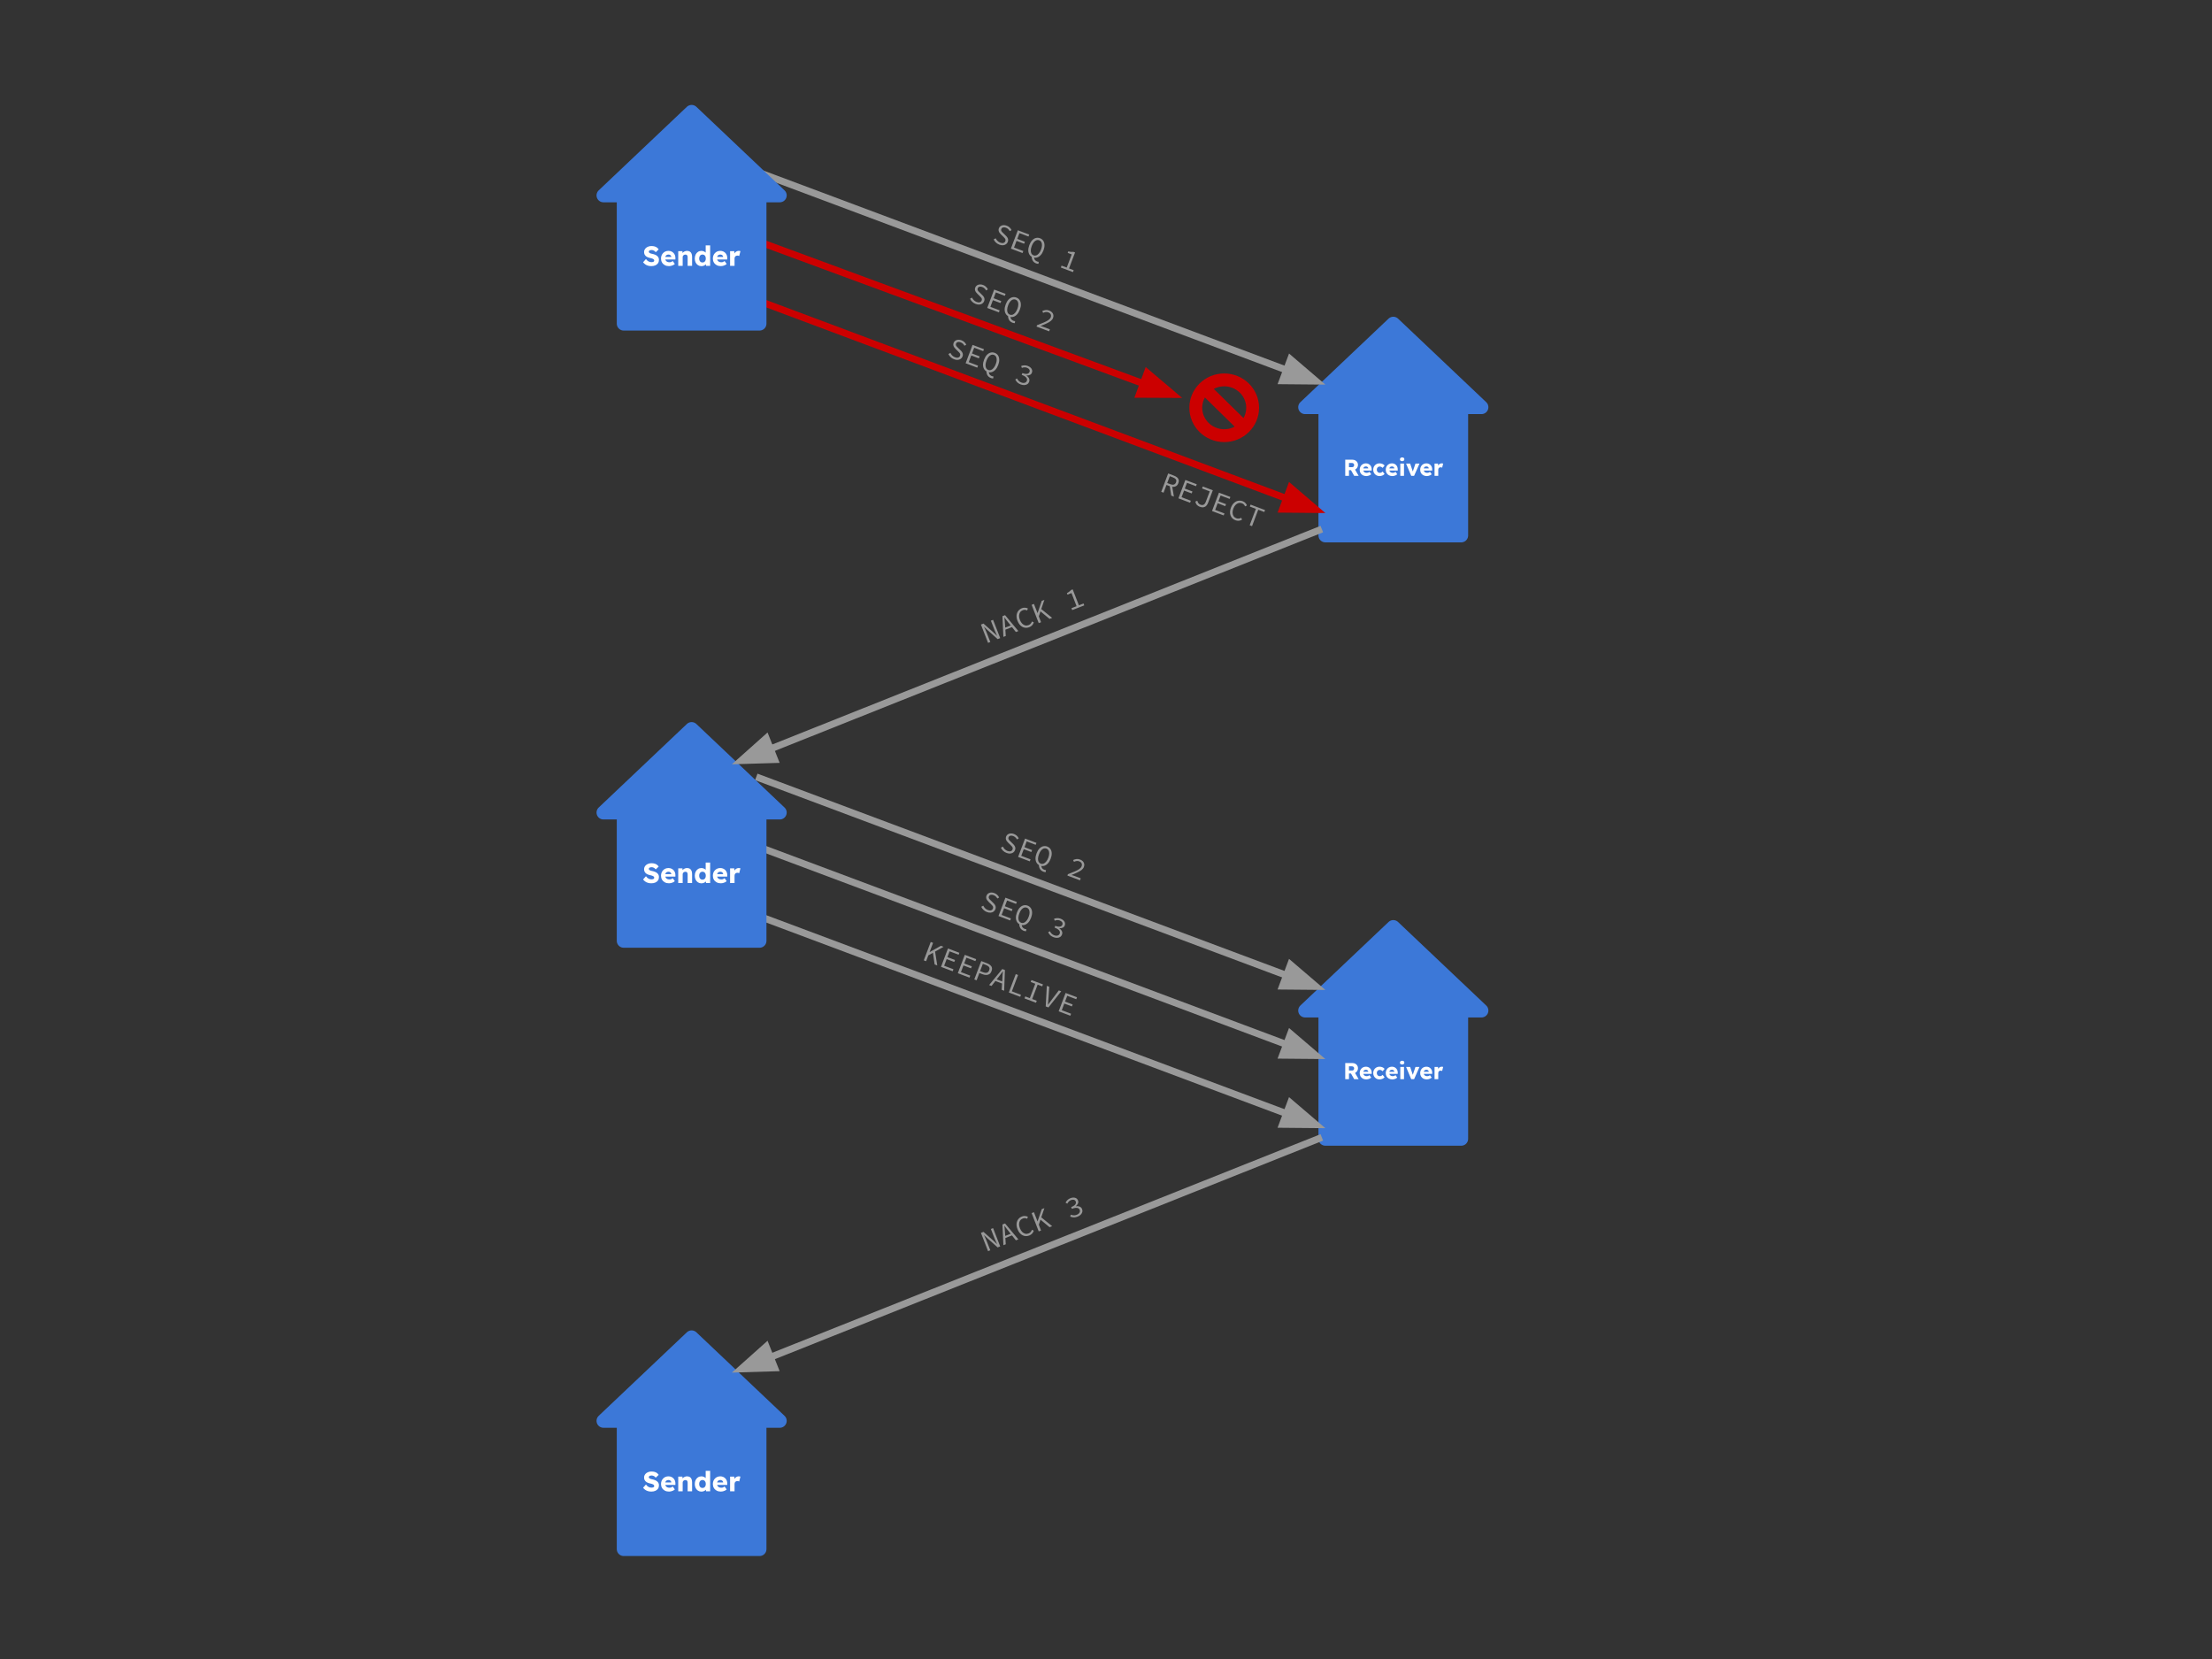 <svg version="1.1" viewBox="0.0 0.0 1280.0 960.0" fill="none" stroke="none" stroke-linecap="square" stroke-miterlimit="10" xmlns:xlink="http://www.w3.org/1999/xlink" xmlns="http://www.w3.org/2000/svg"><rect x="0.0" y="0.0" width="1280.0" height="960.0" fill="#333333" stroke="none"/><clipPath id="p.0"><path d="m0 0l1280.0 0l0 960.0l-1280.0 0l0 -960.0z" clip-rule="nonzero"/></clipPath><g clip-path="url(#p.0)"><path fill="#000000" fill-opacity="0.0" d="m0 0l1280.0 0l0 960.0l-1280.0 0z" fill-rule="evenodd"/><path fill="#3c78d8" d="m360.906 817.803l78.614 0l0 78.614l-78.614 0z" fill-rule="evenodd"/><path stroke="#3c78d8" stroke-width="8.0" stroke-linejoin="round" stroke-linecap="butt" d="m360.906 817.803l78.614 0l0 78.614l-78.614 0z" fill-rule="evenodd"/><path fill="#ffffff" d="m376.938 863.126q-1.109 0 -2.0 -0.266q-0.891 -0.266 -1.578 -0.766q-0.688 -0.5 -1.234 -1.188l1.656 -1.875q0.797 1.078 1.609 1.453q0.812 0.359 1.672 0.359q0.438 0 0.781 -0.109q0.359 -0.125 0.547 -0.328q0.188 -0.219 0.188 -0.547q0 -0.234 -0.125 -0.422q-0.109 -0.203 -0.328 -0.344q-0.203 -0.141 -0.5 -0.25q-0.281 -0.125 -0.609 -0.219q-0.312 -0.094 -0.641 -0.156q-0.938 -0.203 -1.625 -0.5q-0.688 -0.312 -1.141 -0.75q-0.453 -0.438 -0.688 -1.0q-0.219 -0.578 -0.219 -1.281q0 -0.75 0.344 -1.375q0.344 -0.641 0.922 -1.094q0.594 -0.453 1.359 -0.703q0.766 -0.25 1.609 -0.25q1.094 0 1.891 0.234q0.797 0.234 1.359 0.672q0.562 0.422 0.969 1.031l-1.688 1.609q-0.328 -0.406 -0.719 -0.672q-0.391 -0.281 -0.844 -0.422q-0.438 -0.156 -0.891 -0.156q-0.484 0 -0.828 0.125q-0.344 0.125 -0.547 0.344q-0.188 0.203 -0.188 0.516q0 0.266 0.156 0.469q0.172 0.188 0.438 0.344q0.281 0.141 0.625 0.25q0.359 0.094 0.734 0.172q0.891 0.172 1.594 0.469q0.719 0.281 1.234 0.703q0.516 0.406 0.797 0.984q0.281 0.562 0.281 1.312q0 1.172 -0.562 1.984q-0.562 0.797 -1.547 1.219q-0.984 0.422 -2.266 0.422zm10.207 0q-1.406 0 -2.453 -0.562q-1.031 -0.562 -1.609 -1.547q-0.578 -0.984 -0.578 -2.25q0 -0.984 0.312 -1.797q0.328 -0.812 0.906 -1.406q0.578 -0.609 1.359 -0.938q0.797 -0.328 1.734 -0.328q0.906 0 1.641 0.328q0.75 0.312 1.297 0.891q0.547 0.578 0.828 1.359q0.281 0.781 0.25 1.703l-0.016 0.688l-6.766 0l-0.359 -1.438l5.047 0l-0.266 0.312l0 -0.328q-0.031 -0.391 -0.25 -0.703q-0.219 -0.312 -0.578 -0.484q-0.344 -0.188 -0.797 -0.188q-0.625 0 -1.062 0.25q-0.438 0.25 -0.672 0.719q-0.219 0.469 -0.219 1.156q0 0.703 0.297 1.234q0.297 0.516 0.859 0.812q0.578 0.281 1.359 0.281q0.547 0 0.969 -0.156q0.422 -0.172 0.922 -0.547l1.203 1.688q-0.5 0.438 -1.062 0.719q-0.562 0.266 -1.141 0.391q-0.578 0.141 -1.156 0.141zm5.329 -0.156l0 -8.5l2.422 0l0.078 1.734l-0.5 0.188q0.172 -0.578 0.625 -1.047q0.453 -0.469 1.094 -0.75q0.641 -0.297 1.344 -0.297q0.969 0 1.625 0.391q0.656 0.391 0.984 1.172q0.344 0.766 0.344 1.891l0 5.219l-2.578 0l0 -5.016q0 -0.5 -0.156 -0.828q-0.141 -0.344 -0.438 -0.516q-0.281 -0.172 -0.719 -0.156q-0.344 0 -0.625 0.109q-0.281 0.109 -0.5 0.312q-0.203 0.188 -0.328 0.453q-0.109 0.25 -0.109 0.547l0 5.094l-1.266 0q-0.453 0 -0.781 0q-0.312 0 -0.516 0zm13.379 0.172q-1.109 0 -1.969 -0.562q-0.859 -0.562 -1.359 -1.562q-0.484 -1.0 -0.484 -2.281q0 -1.281 0.484 -2.281q0.5 -1.0 1.359 -1.578q0.875 -0.578 2.0 -0.578q0.562 0 1.094 0.188q0.531 0.172 0.953 0.469q0.438 0.297 0.703 0.703q0.281 0.391 0.328 0.797l-0.609 0.141l0 -5.469l2.578 0l0 11.844l-2.375 0l-0.156 -1.938l0.516 0.078q-0.047 0.406 -0.312 0.781q-0.266 0.359 -0.688 0.641q-0.406 0.281 -0.953 0.438q-0.531 0.172 -1.109 0.172zm0.656 -2.125q0.578 0 1.016 -0.281q0.438 -0.297 0.656 -0.797q0.234 -0.516 0.234 -1.203q0 -0.703 -0.234 -1.219q-0.219 -0.516 -0.656 -0.797q-0.438 -0.297 -1.016 -0.297q-0.594 0 -1.031 0.297q-0.422 0.281 -0.656 0.797q-0.234 0.516 -0.234 1.219q0 0.688 0.234 1.203q0.234 0.5 0.656 0.797q0.438 0.281 1.031 0.281zm10.636 2.109q-1.406 0 -2.453 -0.562q-1.031 -0.562 -1.609 -1.547q-0.578 -0.984 -0.578 -2.25q0 -0.984 0.312 -1.797q0.328 -0.812 0.906 -1.406q0.578 -0.609 1.359 -0.938q0.797 -0.328 1.734 -0.328q0.906 0 1.641 0.328q0.75 0.312 1.297 0.891q0.547 0.578 0.828 1.359q0.281 0.781 0.25 1.703l-0.016 0.688l-6.766 0l-0.359 -1.438l5.047 0l-0.266 0.312l0 -0.328q-0.031 -0.391 -0.25 -0.703q-0.219 -0.312 -0.578 -0.484q-0.344 -0.188 -0.797 -0.188q-0.625 0 -1.062 0.25q-0.438 0.25 -0.672 0.719q-0.219 0.469 -0.219 1.156q0 0.703 0.297 1.234q0.297 0.516 0.859 0.812q0.578 0.281 1.359 0.281q0.547 0 0.969 -0.156q0.422 -0.172 0.922 -0.547l1.203 1.688q-0.5 0.438 -1.062 0.719q-0.562 0.266 -1.141 0.391q-0.578 0.141 -1.156 0.141zm5.329 -0.156l0 -8.5l2.422 0l0.125 2.766l-0.484 -0.516q0.188 -0.688 0.625 -1.234q0.438 -0.547 1.031 -0.859q0.594 -0.328 1.266 -0.328q0.297 0 0.531 0.047q0.25 0.047 0.469 0.109l-0.703 2.828q-0.188 -0.109 -0.484 -0.172q-0.297 -0.078 -0.609 -0.078q-0.359 0 -0.656 0.125q-0.297 0.109 -0.516 0.344q-0.203 0.219 -0.328 0.531q-0.109 0.297 -0.109 0.688l0 4.25l-2.578 0z" fill-rule="nonzero"/><path fill="#3c78d8" d="m349.189 822.197l51.024 -48.346l51.024 48.346z" fill-rule="evenodd"/><path stroke="#3c78d8" stroke-width="8.0" stroke-linejoin="round" stroke-linecap="butt" d="m349.189 822.197l51.024 -48.346l51.024 48.346z" fill-rule="evenodd"/><path fill="#3c78d8" d="m766.942 580.37l78.614 0l0 78.614l-78.614 0z" fill-rule="evenodd"/><path stroke="#3c78d8" stroke-width="8.0" stroke-linejoin="round" stroke-linecap="butt" d="m766.942 580.37l78.614 0l0 78.614l-78.614 0z" fill-rule="evenodd"/><path fill="#ffffff" d="m778.439 624.477l0 -9.328l4.203 0q0.891 0 1.609 0.391q0.734 0.375 1.141 1.062q0.422 0.672 0.422 1.516q0 0.875 -0.422 1.578q-0.406 0.703 -1.125 1.109q-0.719 0.391 -1.625 0.391l-2.047 0l0 3.281l-2.156 0zm5.172 0l-2.375 -4.219l2.328 -0.328l2.641 4.547l-2.594 0zm-3.016 -5.016l1.844 0q0.344 0 0.594 -0.141q0.266 -0.156 0.406 -0.438q0.141 -0.281 0.141 -0.641q0 -0.359 -0.156 -0.625q-0.156 -0.281 -0.469 -0.422q-0.297 -0.156 -0.719 -0.156l-1.641 0l0 2.422zm10.074 5.156q-1.172 0 -2.047 -0.469q-0.859 -0.484 -1.344 -1.297q-0.469 -0.828 -0.469 -1.875q0 -0.812 0.266 -1.484q0.266 -0.688 0.75 -1.188q0.484 -0.5 1.141 -0.766q0.656 -0.281 1.438 -0.281q0.75 0 1.359 0.266q0.625 0.266 1.078 0.75q0.453 0.469 0.688 1.125q0.25 0.656 0.219 1.422l0 0.578l-5.641 0l-0.312 -1.203l4.219 0l-0.234 0.25l0 -0.266q-0.031 -0.328 -0.219 -0.578q-0.172 -0.266 -0.469 -0.406q-0.281 -0.156 -0.656 -0.156q-0.516 0 -0.891 0.203q-0.359 0.203 -0.547 0.609q-0.188 0.391 -0.188 0.953q0 0.594 0.25 1.031q0.25 0.422 0.719 0.672q0.469 0.234 1.125 0.234q0.453 0 0.797 -0.125q0.359 -0.141 0.781 -0.453l1.0 1.406q-0.422 0.359 -0.891 0.594q-0.469 0.219 -0.953 0.328q-0.484 0.125 -0.969 0.125zm7.545 0q-1.016 0 -1.828 -0.484q-0.812 -0.484 -1.297 -1.312q-0.469 -0.844 -0.469 -1.891q0 -1.047 0.469 -1.875q0.484 -0.844 1.297 -1.312q0.812 -0.484 1.828 -0.484q0.953 0 1.734 0.328q0.797 0.328 1.266 0.938l-1.156 1.375q-0.188 -0.203 -0.438 -0.391q-0.25 -0.188 -0.562 -0.297q-0.312 -0.109 -0.641 -0.109q-0.5 0 -0.891 0.234q-0.391 0.234 -0.609 0.656q-0.203 0.406 -0.203 0.938q0 0.516 0.219 0.922q0.219 0.406 0.609 0.656q0.391 0.234 0.875 0.234q0.344 0 0.641 -0.078q0.297 -0.094 0.531 -0.266q0.25 -0.172 0.469 -0.422l1.141 1.391q-0.453 0.578 -1.266 0.922q-0.797 0.328 -1.719 0.328zm7.529 0q-1.172 0 -2.047 -0.469q-0.859 -0.484 -1.344 -1.297q-0.469 -0.828 -0.469 -1.875q0 -0.812 0.266 -1.484q0.266 -0.688 0.75 -1.188q0.484 -0.5 1.141 -0.766q0.656 -0.281 1.438 -0.281q0.75 0 1.359 0.266q0.625 0.266 1.078 0.75q0.453 0.469 0.688 1.125q0.25 0.656 0.219 1.422l0 0.578l-5.641 0l-0.312 -1.203l4.219 0l-0.234 0.25l0 -0.266q-0.031 -0.328 -0.219 -0.578q-0.172 -0.266 -0.469 -0.406q-0.281 -0.156 -0.656 -0.156q-0.516 0 -0.891 0.203q-0.359 0.203 -0.547 0.609q-0.188 0.391 -0.188 0.953q0 0.594 0.25 1.031q0.25 0.422 0.719 0.672q0.469 0.234 1.125 0.234q0.453 0 0.797 -0.125q0.359 -0.141 0.781 -0.453l1.0 1.406q-0.422 0.359 -0.891 0.594q-0.469 0.219 -0.953 0.328q-0.484 0.125 -0.969 0.125zm4.56 -0.141l0 -7.078l2.141 0l0 7.078l-2.141 0zm1.062 -8.484q-0.594 0 -0.938 -0.281q-0.328 -0.281 -0.328 -0.812q0 -0.484 0.344 -0.781q0.344 -0.312 0.922 -0.312q0.609 0 0.938 0.281q0.344 0.281 0.344 0.812q0 0.484 -0.344 0.797q-0.344 0.297 -0.938 0.297zm5.252 8.484l-2.969 -7.078l2.359 0l1.766 5.297l-0.516 0.047l1.812 -5.344l2.328 0l-3.109 7.078l-1.672 0zm9.051 0.141q-1.172 0 -2.047 -0.469q-0.859 -0.484 -1.344 -1.297q-0.469 -0.828 -0.469 -1.875q0 -0.812 0.266 -1.484q0.266 -0.688 0.75 -1.188q0.484 -0.5 1.141 -0.766q0.656 -0.281 1.438 -0.281q0.75 0 1.359 0.266q0.625 0.266 1.078 0.75q0.453 0.469 0.688 1.125q0.25 0.656 0.219 1.422l0 0.578l-5.641 0l-0.312 -1.203l4.219 0l-0.234 0.25l0 -0.266q-0.031 -0.328 -0.219 -0.578q-0.172 -0.266 -0.469 -0.406q-0.281 -0.156 -0.656 -0.156q-0.516 0 -0.891 0.203q-0.359 0.203 -0.547 0.609q-0.188 0.391 -0.188 0.953q0 0.594 0.25 1.031q0.25 0.422 0.719 0.672q0.469 0.234 1.125 0.234q0.453 0 0.797 -0.125q0.359 -0.141 0.781 -0.453l1.0 1.406q-0.422 0.359 -0.891 0.594q-0.469 0.219 -0.953 0.328q-0.484 0.125 -0.969 0.125zm4.451 -0.141l0 -7.078l2.016 0l0.094 2.312l-0.391 -0.453q0.156 -0.562 0.516 -1.016q0.375 -0.453 0.859 -0.719q0.5 -0.266 1.062 -0.266q0.234 0 0.438 0.047q0.203 0.031 0.391 0.078l-0.594 2.359q-0.141 -0.094 -0.391 -0.141q-0.25 -0.062 -0.516 -0.062q-0.297 0 -0.547 0.094q-0.25 0.094 -0.422 0.281q-0.172 0.188 -0.281 0.453q-0.094 0.25 -0.094 0.562l0 3.547l-2.141 0z" fill-rule="nonzero"/><path fill="#3c78d8" d="m755.226 584.764l51.024 -48.346l51.024 48.346z" fill-rule="evenodd"/><path stroke="#3c78d8" stroke-width="8.0" stroke-linejoin="round" stroke-linecap="butt" d="m755.226 584.764l51.024 -48.346l51.024 48.346z" fill-rule="evenodd"/><path fill="#000000" fill-opacity="0.0" d="m439.509 530.255l327.433 122.583" fill-rule="evenodd"/><path stroke="#999999" stroke-width="4.0" stroke-linejoin="round" stroke-linecap="butt" d="m439.509 530.255l304.957 114.168" fill-rule="evenodd"/><path fill="#999999" stroke="#999999" stroke-width="4.0" stroke-linecap="butt" d="m742.149 650.611l19.317 0.177l-14.684 -12.552z" fill-rule="evenodd"/><path fill="#3c78d8" d="m766.942 231.236l78.614 0l0 78.614l-78.614 0z" fill-rule="evenodd"/><path stroke="#3c78d8" stroke-width="8.0" stroke-linejoin="round" stroke-linecap="butt" d="m766.942 231.236l78.614 0l0 78.614l-78.614 0z" fill-rule="evenodd"/><path fill="#ffffff" d="m778.439 275.343l0 -9.328l4.203 0q0.891 0 1.609 0.391q0.734 0.375 1.141 1.062q0.422 0.672 0.422 1.516q0 0.875 -0.422 1.578q-0.406 0.703 -1.125 1.109q-0.719 0.391 -1.625 0.391l-2.047 0l0 3.281l-2.156 0zm5.172 0l-2.375 -4.219l2.328 -0.328l2.641 4.547l-2.594 0zm-3.016 -5.016l1.844 0q0.344 0 0.594 -0.141q0.266 -0.156 0.406 -0.438q0.141 -0.281 0.141 -0.641q0 -0.359 -0.156 -0.625q-0.156 -0.281 -0.469 -0.422q-0.297 -0.156 -0.719 -0.156l-1.641 0l0 2.422zm10.074 5.156q-1.172 0 -2.047 -0.469q-0.859 -0.484 -1.344 -1.297q-0.469 -0.828 -0.469 -1.875q0 -0.812 0.266 -1.484q0.266 -0.688 0.75 -1.188q0.484 -0.5 1.141 -0.766q0.656 -0.281 1.438 -0.281q0.75 0 1.359 0.266q0.625 0.266 1.078 0.75q0.453 0.469 0.688 1.125q0.25 0.656 0.219 1.422l0 0.578l-5.641 0l-0.312 -1.203l4.219 0l-0.234 0.25l0 -0.266q-0.031 -0.328 -0.219 -0.578q-0.172 -0.266 -0.469 -0.406q-0.281 -0.156 -0.656 -0.156q-0.516 0 -0.891 0.203q-0.359 0.203 -0.547 0.609q-0.188 0.391 -0.188 0.953q0 0.594 0.25 1.031q0.25 0.422 0.719 0.672q0.469 0.234 1.125 0.234q0.453 0 0.797 -0.125q0.359 -0.141 0.781 -0.453l1.0 1.406q-0.422 0.359 -0.891 0.594q-0.469 0.219 -0.953 0.328q-0.484 0.125 -0.969 0.125zm7.545 0q-1.016 0 -1.828 -0.484q-0.812 -0.484 -1.297 -1.312q-0.469 -0.844 -0.469 -1.891q0 -1.047 0.469 -1.875q0.484 -0.844 1.297 -1.312q0.812 -0.484 1.828 -0.484q0.953 0 1.734 0.328q0.797 0.328 1.266 0.938l-1.156 1.375q-0.188 -0.203 -0.438 -0.391q-0.25 -0.188 -0.562 -0.297q-0.312 -0.109 -0.641 -0.109q-0.5 0 -0.891 0.234q-0.391 0.234 -0.609 0.656q-0.203 0.406 -0.203 0.938q0 0.516 0.219 0.922q0.219 0.406 0.609 0.656q0.391 0.234 0.875 0.234q0.344 0 0.641 -0.078q0.297 -0.094 0.531 -0.266q0.25 -0.172 0.469 -0.422l1.141 1.391q-0.453 0.578 -1.266 0.922q-0.797 0.328 -1.719 0.328zm7.529 0q-1.172 0 -2.047 -0.469q-0.859 -0.484 -1.344 -1.297q-0.469 -0.828 -0.469 -1.875q0 -0.812 0.266 -1.484q0.266 -0.688 0.75 -1.188q0.484 -0.5 1.141 -0.766q0.656 -0.281 1.438 -0.281q0.75 0 1.359 0.266q0.625 0.266 1.078 0.75q0.453 0.469 0.688 1.125q0.25 0.656 0.219 1.422l0 0.578l-5.641 0l-0.312 -1.203l4.219 0l-0.234 0.25l0 -0.266q-0.031 -0.328 -0.219 -0.578q-0.172 -0.266 -0.469 -0.406q-0.281 -0.156 -0.656 -0.156q-0.516 0 -0.891 0.203q-0.359 0.203 -0.547 0.609q-0.188 0.391 -0.188 0.953q0 0.594 0.25 1.031q0.25 0.422 0.719 0.672q0.469 0.234 1.125 0.234q0.453 0 0.797 -0.125q0.359 -0.141 0.781 -0.453l1.0 1.406q-0.422 0.359 -0.891 0.594q-0.469 0.219 -0.953 0.328q-0.484 0.125 -0.969 0.125zm4.56 -0.141l0 -7.078l2.141 0l0 7.078l-2.141 0zm1.062 -8.484q-0.594 0 -0.938 -0.281q-0.328 -0.281 -0.328 -0.812q0 -0.484 0.344 -0.781q0.344 -0.312 0.922 -0.312q0.609 0 0.938 0.281q0.344 0.281 0.344 0.812q0 0.484 -0.344 0.797q-0.344 0.297 -0.938 0.297zm5.252 8.484l-2.969 -7.078l2.359 0l1.766 5.297l-0.516 0.047l1.812 -5.344l2.328 0l-3.109 7.078l-1.672 0zm9.051 0.141q-1.172 0 -2.047 -0.469q-0.859 -0.484 -1.344 -1.297q-0.469 -0.828 -0.469 -1.875q0 -0.812 0.266 -1.484q0.266 -0.688 0.75 -1.188q0.484 -0.5 1.141 -0.766q0.656 -0.281 1.438 -0.281q0.75 0 1.359 0.266q0.625 0.266 1.078 0.75q0.453 0.469 0.688 1.125q0.25 0.656 0.219 1.422l0 0.578l-5.641 0l-0.312 -1.203l4.219 0l-0.234 0.25l0 -0.266q-0.031 -0.328 -0.219 -0.578q-0.172 -0.266 -0.469 -0.406q-0.281 -0.156 -0.656 -0.156q-0.516 0 -0.891 0.203q-0.359 0.203 -0.547 0.609q-0.188 0.391 -0.188 0.953q0 0.594 0.25 1.031q0.25 0.422 0.719 0.672q0.469 0.234 1.125 0.234q0.453 0 0.797 -0.125q0.359 -0.141 0.781 -0.453l1.0 1.406q-0.422 0.359 -0.891 0.594q-0.469 0.219 -0.953 0.328q-0.484 0.125 -0.969 0.125zm4.451 -0.141l0 -7.078l2.016 0l0.094 2.312l-0.391 -0.453q0.156 -0.562 0.516 -1.016q0.375 -0.453 0.859 -0.719q0.5 -0.266 1.062 -0.266q0.234 0 0.438 0.047q0.203 0.031 0.391 0.078l-0.594 2.359q-0.141 -0.094 -0.391 -0.141q-0.25 -0.062 -0.516 -0.062q-0.297 0 -0.547 0.094q-0.25 0.094 -0.422 0.281q-0.172 0.188 -0.281 0.453q-0.094 0.25 -0.094 0.562l0 3.547l-2.141 0z" fill-rule="nonzero"/><path fill="#3c78d8" d="m755.226 235.63l51.024 -48.346l51.024 48.346z" fill-rule="evenodd"/><path stroke="#3c78d8" stroke-width="8.0" stroke-linejoin="round" stroke-linecap="butt" d="m755.226 235.63l51.024 -48.346l51.024 48.346z" fill-rule="evenodd"/><path fill="#000000" fill-opacity="0.0" d="m439.52 99.976l327.433 122.583" fill-rule="evenodd"/><path stroke="#999999" stroke-width="4.0" stroke-linejoin="round" stroke-linecap="butt" d="m439.52 99.976l304.957 114.168" fill-rule="evenodd"/><path fill="#999999" stroke="#999999" stroke-width="4.0" stroke-linecap="butt" d="m742.16 220.332l19.317 0.177l-14.684 -12.552z" fill-rule="evenodd"/><path fill="#000000" fill-opacity="0.0" d="m527.16 89.751l162.457 61.417l-16.945 44.787l-162.457 -61.417z" fill-rule="evenodd"/><path fill="#999999" d="m578.263 141.556q-1.169 -0.442 -1.988 -1.236q-0.819 -0.794 -1.279 -1.786l1.178 -0.641q0.372 0.826 1.038 1.495q0.666 0.669 1.572 1.012q1.096 0.414 1.872 0.173q0.791 -0.236 1.073 -0.981q0.216 -0.57 0.094 -1q-0.121 -0.43 -0.477 -0.815q-0.335 -0.394 -0.802 -0.838l-1.271 -1.232q-0.438 -0.433 -0.851 -0.973q-0.393 -0.55 -0.545 -1.208q-0.152 -0.659 0.141 -1.433q0.304 -0.804 0.986 -1.281q0.696 -0.472 1.624 -0.539q0.927 -0.067 1.936 0.314q1.008 0.381 1.703 1.062q0.709 0.686 1.073 1.491l-1.048 0.606q-0.335 -0.661 -0.878 -1.167q-0.523 -0.515 -1.342 -0.825q-0.921 -0.348 -1.651 -0.14q-0.725 0.194 -1.001 0.924q-0.188 0.497 -0.032 0.923q0.171 0.432 0.526 0.817q0.361 0.37 0.742 0.732l1.242 1.221q0.558 0.512 0.946 1.076q0.403 0.57 0.505 1.227q0.122 0.648 -0.171 1.422q-0.321 0.848 -1.048 1.358q-0.713 0.516 -1.715 0.604q-0.982 0.08 -2.152 -0.362zm6.698 2.315l4.02 -10.624l6.592 2.492l-0.426 1.125l-5.218 -1.973l-1.266 3.347l4.399 1.663l-0.431 1.14l-4.399 -1.663l-1.46 3.858l5.378 2.033l-0.437 1.155l-6.752 -2.553zm12.679 5.01q-1.198 -0.453 -1.885 -1.464q-0.666 -1.02 -0.728 -2.447q-0.042 -1.436 0.622 -3.189q0.652 -1.724 1.623 -2.744q0.991 -1.029 2.155 -1.324q1.184 -0.304 2.383 0.149q1.198 0.453 1.87 1.459q0.677 0.991 0.725 2.412q0.067 1.412 -0.585 3.136q-0.664 1.754 -1.66 2.797q-0.976 1.034 -2.151 1.358q-1.17 0.31 -2.368 -0.144zm0.42 -1.111q0.804 0.304 1.602 0.004q0.798 -0.3 1.51 -1.166q0.727 -0.861 1.258 -2.264q0.503 -1.33 0.517 -2.427q0.029 -1.092 -0.377 -1.83q-0.406 -0.738 -1.21 -1.042q-0.818 -0.309 -1.611 -0.024q-0.793 0.285 -1.494 1.122q-0.701 0.837 -1.204 2.167q-0.531 1.403 -0.571 2.524q-0.04 1.121 0.36 1.873q0.4 0.753 1.219 1.062zm1.574 4.671q-1.432 -0.541 -2.051 -1.644q-0.61 -1.082 -0.578 -2.357l1.433 0.408q-0.038 0.587 0.165 1.065q0.198 0.492 0.614 0.85q0.416 0.358 1.001 0.579q0.248 0.094 0.475 0.113q0.236 0.039 0.389 0.03l-0.161 1.175q-0.287 0.008 -0.616 -0.049q-0.32 -0.037 -0.671 -0.17zm14.239 2.36l0.415 -1.096l2.982 1.127l2.886 -7.629l-2.324 -0.879l0.321 -0.848q0.647 0.144 1.153 0.219q0.526 0.065 0.956 0.078q0.45 0.003 0.843 -0.065l0.994 0.376l-3.5 9.251l2.704 1.022l-0.415 1.096l-7.015 -2.652z" fill-rule="nonzero"/><path fill="#000000" fill-opacity="0.0" d="m442.813 389.846l291.433 -113.575l17.386 44.63l-291.433 113.575z" fill-rule="evenodd"/><path fill="#999999" d="m571.751 371.998l-4.123 -10.585l1.485 -0.579l5.978 5.317l1.875 1.801l0.029 -0.011q-0.335 -0.775 -0.743 -1.605q-0.413 -0.845 -0.736 -1.675l-2.138 -5.489l1.281 -0.499l4.123 10.585l-1.485 0.579l-5.97 -5.337l-1.875 -1.801l-0.044 0.017q0.361 0.798 0.763 1.614q0.396 0.802 0.719 1.631l2.155 5.533l-1.296 0.505zm8.872 -3.457l-0.542 -11.98l1.514 -0.59l7.69 9.195l-1.427 0.556l-4.143 -5.211q-0.623 -0.78 -1.24 -1.546q-0.608 -0.786 -1.198 -1.612l-0.073 0.028q0.11 1.014 0.194 2.004q0.078 0.976 0.148 1.972l0.459 6.646l-1.383 0.539zm0.619 -3.964l-0.42 -1.077l4.863 -1.895l0.42 1.077l-4.863 1.895zm14.296 -1.63q-0.975 0.38 -1.962 0.345q-0.992 -0.049 -1.89 -0.504q-0.898 -0.455 -1.645 -1.338q-0.752 -0.898 -1.257 -2.193q-0.658 -1.689 -0.529 -3.165q0.129 -1.476 0.937 -2.545q0.816 -1.09 2.2 -1.629q0.961 -0.374 1.862 -0.256q0.896 0.104 1.54 0.423l-0.422 1.154q-0.583 -0.292 -1.224 -0.345q-0.626 -0.058 -1.296 0.203q-1.019 0.397 -1.572 1.216q-0.538 0.814 -0.586 1.939q-0.054 1.111 0.463 2.436q0.522 1.339 1.324 2.15q0.797 0.796 1.749 1.046q0.961 0.229 1.98 -0.168q0.728 -0.284 1.191 -0.816q0.463 -0.533 0.737 -1.293l1.08 0.535q-0.328 0.966 -0.984 1.692q-0.648 0.705 -1.696 1.114zm5.537 -2.376l-4.123 -10.585l1.354 -0.528l2.065 5.3l0.044 -0.017l2.39 -7.036l1.543 -0.601l-3.234 9.561l1.316 3.378l-1.354 0.528zm6.26 -2.44l-5.578 -4.634l0.401 -1.381l6.691 5.425l-1.514 0.59zm13.1 -5.105l-0.425 -1.092l2.97 -1.157l-2.961 -7.6l-2.315 0.902l-0.329 -0.844q0.577 -0.326 1.004 -0.609q0.435 -0.304 0.763 -0.582q0.336 -0.299 0.583 -0.613l0.99 -0.386l3.59 9.216l2.693 -1.05l0.425 1.092l-6.988 2.723z" fill-rule="nonzero"/><path fill="#000000" fill-opacity="0.0" d="m441.091 488.112l292.63 110.614l-16.945 44.787l-292.63 -110.614z" fill-rule="evenodd"/><path fill="#999999" d="m534.555 555.708l4.02 -10.624l1.359 0.514l-2.013 5.319l0.044 0.017l6.485 -3.629l1.549 0.586l-8.802 4.941l-1.283 3.39l-1.359 -0.514zm6.285 2.376l-1.044 -7.176l1.222 -0.757l1.342 8.508l-1.52 -0.575zm3.689 1.394l4.02 -10.624l6.592 2.492l-0.426 1.125l-5.218 -1.972l-1.266 3.347l4.399 1.663l-0.431 1.14l-4.399 -1.663l-1.46 3.858l5.379 2.033l-0.437 1.154l-6.752 -2.552zm9.725 3.676l4.02 -10.624l6.592 2.492l-0.426 1.125l-5.218 -1.972l-1.266 3.347l4.399 1.663l-0.431 1.14l-4.399 -1.663l-1.46 3.858l5.379 2.033l-0.437 1.155l-6.752 -2.552zm9.535 3.604l4.02 -10.624l3.215 1.215q1.184 0.448 1.945 1.086q0.781 0.629 1.003 1.498q0.243 0.86 -0.2 2.029q-0.42 1.111 -1.194 1.654q-0.753 0.534 -1.783 0.562q-1.03 0.028 -2.199 -0.414l-1.871 -0.707l-1.592 4.209l-1.345 -0.508zm3.357 -4.811l1.71 0.646q1.388 0.525 2.26 0.253q0.877 -0.287 1.297 -1.397q0.437 -1.154 -0.084 -1.853q-0.501 -0.707 -1.875 -1.227l-1.71 -0.646l-1.598 4.223zm5.228 8.056l7.615 -9.265l1.52 0.575l-0.439 11.978l-1.432 -0.541l0.409 -6.644q0.06 -0.996 0.114 -1.978q0.074 -0.991 0.189 -2l-0.073 -0.028q-0.597 0.827 -1.197 1.619q-0.595 0.777 -1.21 1.564l-4.107 5.246l-1.388 -0.525zm3.113 -2.532l0.409 -1.081l4.882 1.845l-0.409 1.081l-4.882 -1.845zm8.279 6.838l4.02 -10.624l1.33 0.503l-3.583 9.47l5.262 1.989l-0.437 1.155l-6.592 -2.492zm9.082 3.433l0.437 -1.154l2.645 1l3.157 -8.345l-2.645 -1l0.426 -1.125l6.65 2.514l-0.426 1.125l-2.645 -1.0l-3.157 8.345l2.645 1l-0.437 1.155l-6.65 -2.514zm12.268 4.637l0.643 -11.901l1.418 0.536l-0.443 6.381q-0.062 1.046 -0.152 1.947q-0.09 0.901 -0.157 1.962l0.058 0.022q0.666 -0.834 1.195 -1.569q0.529 -0.736 1.16 -1.566l3.863 -5.088l1.388 0.525l-7.396 9.348l-1.578 -0.597zm7.489 2.831l4.02 -10.624l6.592 2.492l-0.426 1.125l-5.218 -1.972l-1.266 3.347l4.399 1.663l-0.431 1.14l-4.399 -1.663l-1.46 3.858l5.379 2.033l-0.437 1.155l-6.752 -2.552z" fill-rule="nonzero"/><path fill="#000000" fill-opacity="0.0" d="m439.52 139.976l244.567 90.299" fill-rule="evenodd"/><path stroke="#cc0000" stroke-width="4.0" stroke-linejoin="round" stroke-linecap="butt" d="m439.52 139.976l222.053 81.986" fill-rule="evenodd"/><path fill="#cc0000" stroke="#cc0000" stroke-width="4.0" stroke-linecap="butt" d="m659.284 228.161l19.317 0.089l-14.74 -12.485z" fill-rule="evenodd"/><path fill="#000000" fill-opacity="0.0" d="m513.482 124.073l162.457 61.417l-16.945 44.787l-162.457 -61.417z" fill-rule="evenodd"/><path fill="#999999" d="m564.585 175.878q-1.169 -0.442 -1.988 -1.236q-0.819 -0.794 -1.279 -1.786l1.178 -0.64q0.372 0.826 1.038 1.495q0.666 0.669 1.572 1.012q1.096 0.414 1.872 0.173q0.791 -0.236 1.073 -0.981q0.216 -0.57 0.094 -1.0q-0.121 -0.43 -0.477 -0.815q-0.335 -0.394 -0.802 -0.838l-1.271 -1.232q-0.438 -0.433 -0.851 -0.973q-0.393 -0.55 -0.545 -1.208q-0.152 -0.659 0.141 -1.433q0.304 -0.804 0.986 -1.281q0.696 -0.472 1.624 -0.539q0.927 -0.067 1.936 0.314q1.008 0.381 1.703 1.062q0.709 0.686 1.073 1.491l-1.048 0.606q-0.335 -0.661 -0.878 -1.167q-0.523 -0.515 -1.342 -0.825q-0.921 -0.348 -1.651 -0.14q-0.725 0.194 -1.001 0.924q-0.188 0.497 -0.032 0.923q0.171 0.432 0.526 0.817q0.361 0.37 0.742 0.732l1.242 1.221q0.558 0.512 0.946 1.076q0.403 0.57 0.505 1.227q0.122 0.648 -0.171 1.422q-0.321 0.848 -1.048 1.358q-0.713 0.516 -1.715 0.604q-0.982 0.08 -2.152 -0.362zm6.698 2.315l4.02 -10.624l6.592 2.492l-0.426 1.125l-5.218 -1.973l-1.266 3.347l4.399 1.663l-0.431 1.14l-4.399 -1.663l-1.46 3.858l5.378 2.033l-0.437 1.155l-6.752 -2.553zm12.679 5.01q-1.198 -0.453 -1.885 -1.464q-0.666 -1.02 -0.728 -2.447q-0.042 -1.436 0.622 -3.189q0.652 -1.724 1.623 -2.744q0.991 -1.029 2.155 -1.324q1.184 -0.304 2.383 0.149q1.198 0.453 1.87 1.459q0.677 0.991 0.725 2.412q0.067 1.412 -0.585 3.136q-0.664 1.754 -1.66 2.797q-0.976 1.034 -2.151 1.358q-1.17 0.31 -2.368 -0.144zm0.42 -1.111q0.804 0.304 1.602 0.004q0.798 -0.3 1.51 -1.166q0.727 -0.861 1.258 -2.264q0.503 -1.33 0.517 -2.427q0.029 -1.092 -0.377 -1.83q-0.406 -0.738 -1.21 -1.042q-0.818 -0.309 -1.611 -0.024q-0.793 0.285 -1.494 1.122q-0.701 0.837 -1.204 2.167q-0.531 1.403 -0.571 2.524q-0.04 1.121 0.36 1.873q0.4 0.753 1.219 1.062zm1.574 4.671q-1.432 -0.542 -2.051 -1.644q-0.61 -1.082 -0.578 -2.357l1.433 0.408q-0.038 0.587 0.165 1.065q0.198 0.492 0.614 0.85q0.416 0.358 1.001 0.579q0.248 0.094 0.475 0.113q0.236 0.039 0.389 0.03l-0.161 1.175q-0.287 0.008 -0.616 -0.049q-0.32 -0.037 -0.671 -0.17zm13.845 2.211l0.299 -0.789q2.34 -0.886 3.981 -1.602q1.655 -0.711 2.638 -1.408q0.988 -0.712 1.314 -1.575q0.337 -0.891 -0.003 -1.671q-0.325 -0.774 -1.48 -1.211q-0.731 -0.276 -1.497 -0.149q-0.747 0.119 -1.448 0.472l-0.472 -1.047q0.958 -0.456 1.922 -0.576q0.97 -0.135 2.066 0.28q1.038 0.392 1.654 1.06q0.616 0.667 0.766 1.509q0.155 0.827 -0.199 1.762q-0.365 0.965 -1.34 1.732q-0.97 0.753 -2.466 1.44q-1.482 0.693 -3.391 1.457q0.499 0.138 0.992 0.292q0.508 0.159 0.976 0.335l3.405 1.287l-0.437 1.155l-7.279 -2.752z" fill-rule="nonzero"/><path fill="#cc0000" d="m688.233 235.964l0 0c0 -10.967 9.032 -19.858 20.173 -19.858l0 0c5.35 0 10.481 2.092 14.265 5.816c3.783 3.724 5.909 8.775 5.909 14.042l0 0c0 10.967 -9.032 19.858 -20.173 19.858l0 0c-11.141 0 -20.173 -8.891 -20.173 -19.858zm31.342 5.95c2.702 -4.824 1.829 -10.806 -2.146 -14.703c-3.975 -3.897 -10.104 -4.78 -15.065 -2.17zm-22.337 -11.9c-2.702 4.824 -1.829 10.806 2.146 14.703c3.975 3.897 10.104 4.78 15.065 2.17z" fill-rule="evenodd"/><path fill="#000000" fill-opacity="0.0" d="m439.52 174.298l327.433 122.583" fill-rule="evenodd"/><path stroke="#cc0000" stroke-width="4.0" stroke-linejoin="round" stroke-linecap="butt" d="m439.52 174.298l304.957 114.168" fill-rule="evenodd"/><path fill="#cc0000" stroke="#cc0000" stroke-width="4.0" stroke-linecap="butt" d="m742.16 294.654l19.317 0.177l-14.684 -12.552z" fill-rule="evenodd"/><path fill="#000000" fill-opacity="0.0" d="m500.964 156.073l162.457 61.417l-16.945 44.787l-162.457 -61.417z" fill-rule="evenodd"/><path fill="#999999" d="m552.067 207.878q-1.169 -0.442 -1.988 -1.236q-0.819 -0.794 -1.279 -1.786l1.178 -0.64q0.373 0.826 1.038 1.495q0.666 0.669 1.572 1.012q1.096 0.414 1.872 0.173q0.791 -0.236 1.073 -0.981q0.216 -0.57 0.094 -1.0q-0.121 -0.43 -0.477 -0.815q-0.335 -0.394 -0.802 -0.838l-1.271 -1.232q-0.438 -0.433 -0.851 -0.973q-0.393 -0.55 -0.545 -1.208q-0.152 -0.659 0.141 -1.433q0.304 -0.804 0.986 -1.281q0.696 -0.472 1.624 -0.539q0.927 -0.067 1.936 0.314q1.008 0.381 1.703 1.062q0.709 0.686 1.073 1.491l-1.048 0.606q-0.335 -0.661 -0.878 -1.167q-0.523 -0.515 -1.342 -0.825q-0.921 -0.348 -1.651 -0.14q-0.725 0.194 -1.001 0.924q-0.188 0.497 -0.032 0.923q0.171 0.432 0.526 0.817q0.361 0.37 0.742 0.732l1.242 1.221q0.558 0.512 0.946 1.076q0.403 0.57 0.505 1.227q0.122 0.648 -0.171 1.422q-0.321 0.848 -1.048 1.358q-0.713 0.516 -1.715 0.604q-0.982 0.08 -2.152 -0.362zm6.698 2.315l4.02 -10.624l6.592 2.492l-0.426 1.125l-5.218 -1.973l-1.266 3.347l4.399 1.663l-0.431 1.14l-4.399 -1.663l-1.46 3.858l5.378 2.033l-0.437 1.155l-6.752 -2.553zm12.679 5.01q-1.198 -0.453 -1.885 -1.464q-0.666 -1.02 -0.728 -2.447q-0.042 -1.436 0.622 -3.189q0.652 -1.724 1.623 -2.744q0.991 -1.029 2.155 -1.324q1.184 -0.304 2.383 0.149q1.198 0.453 1.87 1.459q0.677 0.991 0.725 2.412q0.067 1.412 -0.585 3.136q-0.663 1.754 -1.66 2.797q-0.976 1.034 -2.151 1.358q-1.17 0.31 -2.368 -0.144zm0.42 -1.111q0.804 0.304 1.602 0.004q0.798 -0.3 1.51 -1.166q0.727 -0.861 1.258 -2.264q0.503 -1.33 0.517 -2.427q0.029 -1.092 -0.377 -1.83q-0.406 -0.738 -1.21 -1.042q-0.818 -0.309 -1.611 -0.024q-0.793 0.285 -1.494 1.122q-0.701 0.837 -1.204 2.167q-0.531 1.403 -0.571 2.524q-0.04 1.121 0.36 1.873q0.4 0.753 1.219 1.062zm1.574 4.671q-1.432 -0.542 -2.051 -1.644q-0.61 -1.082 -0.578 -2.357l1.433 0.408q-0.038 0.587 0.165 1.065q0.198 0.492 0.614 0.85q0.416 0.358 1.001 0.579q0.248 0.094 0.475 0.113q0.236 0.039 0.389 0.03l-0.161 1.175q-0.287 0.008 -0.616 -0.049q-0.32 -0.037 -0.671 -0.17zm17.237 3.71q-0.892 -0.337 -1.516 -0.807q-0.604 -0.479 -1.008 -0.999q-0.405 -0.52 -0.65 -1.064l1.013 -0.603q0.329 0.676 0.916 1.332q0.593 0.642 1.586 1.017q0.716 0.271 1.36 0.247q0.644 -0.024 1.126 -0.326q0.487 -0.317 0.703 -0.887q0.232 -0.614 0.024 -1.21q-0.188 -0.606 -0.922 -1.184q-0.719 -0.572 -2.078 -1.086l0.387 -1.023q1.228 0.464 2.067 0.497q0.845 0.019 1.341 -0.278q0.502 -0.311 0.712 -0.867q0.288 -0.76 -0.131 -1.419q-0.404 -0.654 -1.354 -1.013q-0.731 -0.276 -1.499 -0.233q-0.768 0.044 -1.448 0.338l-0.395 -1.118q0.859 -0.327 1.83 -0.377q0.971 -0.05 1.965 0.325q0.979 0.37 1.623 0.964q0.659 0.6 0.89 1.356q0.232 0.756 -0.089 1.603q-0.354 0.935 -1.209 1.297q-0.841 0.367 -1.927 0.324l-0.028 0.073q0.632 0.406 1.083 0.978q0.472 0.563 0.604 1.23q0.146 0.673 -0.119 1.375q-0.354 0.935 -1.114 1.4q-0.746 0.47 -1.726 0.5q-0.98 0.03 -2.018 -0.362z" fill-rule="nonzero"/><path fill="#3c78d8" d="m360.906 108.669l78.614 0l0 78.614l-78.614 0z" fill-rule="evenodd"/><path stroke="#3c78d8" stroke-width="8.0" stroke-linejoin="round" stroke-linecap="butt" d="m360.906 108.669l78.614 0l0 78.614l-78.614 0z" fill-rule="evenodd"/><path fill="#ffffff" d="m376.938 153.993q-1.109 0 -2.0 -0.266q-0.891 -0.266 -1.578 -0.766q-0.688 -0.5 -1.234 -1.188l1.656 -1.875q0.797 1.078 1.609 1.453q0.812 0.359 1.672 0.359q0.438 0 0.781 -0.109q0.359 -0.125 0.547 -0.328q0.188 -0.219 0.188 -0.547q0 -0.234 -0.125 -0.422q-0.109 -0.203 -0.328 -0.344q-0.203 -0.141 -0.5 -0.25q-0.281 -0.125 -0.609 -0.219q-0.312 -0.094 -0.641 -0.156q-0.938 -0.203 -1.625 -0.5q-0.688 -0.312 -1.141 -0.75q-0.453 -0.438 -0.688 -1.0q-0.219 -0.578 -0.219 -1.281q0 -0.75 0.344 -1.375q0.344 -0.641 0.922 -1.094q0.594 -0.453 1.359 -0.703q0.766 -0.25 1.609 -0.25q1.094 0 1.891 0.234q0.797 0.234 1.359 0.672q0.562 0.422 0.969 1.031l-1.688 1.609q-0.328 -0.406 -0.719 -0.672q-0.391 -0.281 -0.844 -0.422q-0.438 -0.156 -0.891 -0.156q-0.484 0 -0.828 0.125q-0.344 0.125 -0.547 0.344q-0.188 0.203 -0.188 0.516q0 0.266 0.156 0.469q0.172 0.188 0.438 0.344q0.281 0.141 0.625 0.25q0.359 0.094 0.734 0.172q0.891 0.172 1.594 0.469q0.719 0.281 1.234 0.703q0.516 0.406 0.797 0.984q0.281 0.562 0.281 1.312q0 1.172 -0.562 1.984q-0.562 0.797 -1.547 1.219q-0.984 0.422 -2.266 0.422zm10.207 0q-1.406 0 -2.453 -0.562q-1.031 -0.562 -1.609 -1.547q-0.578 -0.984 -0.578 -2.25q0 -0.984 0.312 -1.797q0.328 -0.812 0.906 -1.406q0.578 -0.609 1.359 -0.938q0.797 -0.328 1.734 -0.328q0.906 0 1.641 0.328q0.75 0.312 1.297 0.891q0.547 0.578 0.828 1.359q0.281 0.781 0.25 1.703l-0.016 0.688l-6.766 0l-0.359 -1.438l5.047 0l-0.266 0.312l0 -0.328q-0.031 -0.391 -0.25 -0.703q-0.219 -0.312 -0.578 -0.484q-0.344 -0.188 -0.797 -0.188q-0.625 0 -1.062 0.25q-0.438 0.25 -0.672 0.719q-0.219 0.469 -0.219 1.156q0 0.703 0.297 1.234q0.297 0.516 0.859 0.812q0.578 0.281 1.359 0.281q0.547 0 0.969 -0.156q0.422 -0.172 0.922 -0.547l1.203 1.688q-0.5 0.438 -1.062 0.719q-0.562 0.266 -1.141 0.391q-0.578 0.141 -1.156 0.141zm5.329 -0.156l0 -8.5l2.422 0l0.078 1.734l-0.5 0.188q0.172 -0.578 0.625 -1.047q0.453 -0.469 1.094 -0.75q0.641 -0.297 1.344 -0.297q0.969 0 1.625 0.391q0.656 0.391 0.984 1.172q0.344 0.766 0.344 1.891l0 5.219l-2.578 0l0 -5.016q0 -0.5 -0.156 -0.828q-0.141 -0.344 -0.438 -0.516q-0.281 -0.172 -0.719 -0.156q-0.344 0 -0.625 0.109q-0.281 0.109 -0.5 0.312q-0.203 0.188 -0.328 0.453q-0.109 0.25 -0.109 0.547l0 5.094l-1.266 0q-0.453 0 -0.781 0q-0.312 0 -0.516 0zm13.379 0.172q-1.109 0 -1.969 -0.562q-0.859 -0.562 -1.359 -1.562q-0.484 -1.0 -0.484 -2.281q0 -1.281 0.484 -2.281q0.5 -1.0 1.359 -1.578q0.875 -0.578 2.0 -0.578q0.562 0 1.094 0.188q0.531 0.172 0.953 0.469q0.438 0.297 0.703 0.703q0.281 0.391 0.328 0.797l-0.609 0.141l0 -5.469l2.578 0l0 11.844l-2.375 0l-0.156 -1.938l0.516 0.078q-0.047 0.406 -0.312 0.781q-0.266 0.359 -0.688 0.641q-0.406 0.281 -0.953 0.438q-0.531 0.172 -1.109 0.172zm0.656 -2.125q0.578 0 1.016 -0.281q0.438 -0.297 0.656 -0.797q0.234 -0.516 0.234 -1.203q0 -0.703 -0.234 -1.219q-0.219 -0.516 -0.656 -0.797q-0.438 -0.297 -1.016 -0.297q-0.594 0 -1.031 0.297q-0.422 0.281 -0.656 0.797q-0.234 0.516 -0.234 1.219q0 0.688 0.234 1.203q0.234 0.5 0.656 0.797q0.438 0.281 1.031 0.281zm10.636 2.109q-1.406 0 -2.453 -0.562q-1.031 -0.562 -1.609 -1.547q-0.578 -0.984 -0.578 -2.25q0 -0.984 0.312 -1.797q0.328 -0.812 0.906 -1.406q0.578 -0.609 1.359 -0.938q0.797 -0.328 1.734 -0.328q0.906 0 1.641 0.328q0.75 0.312 1.297 0.891q0.547 0.578 0.828 1.359q0.281 0.781 0.25 1.703l-0.016 0.688l-6.766 0l-0.359 -1.438l5.047 0l-0.266 0.312l0 -0.328q-0.031 -0.391 -0.25 -0.703q-0.219 -0.312 -0.578 -0.484q-0.344 -0.188 -0.797 -0.188q-0.625 0 -1.062 0.25q-0.438 0.25 -0.672 0.719q-0.219 0.469 -0.219 1.156q0 0.703 0.297 1.234q0.297 0.516 0.859 0.812q0.578 0.281 1.359 0.281q0.547 0 0.969 -0.156q0.422 -0.172 0.922 -0.547l1.203 1.688q-0.5 0.438 -1.062 0.719q-0.562 0.266 -1.141 0.391q-0.578 0.141 -1.156 0.141zm5.329 -0.156l0 -8.5l2.422 0l0.125 2.766l-0.484 -0.516q0.188 -0.688 0.625 -1.234q0.438 -0.547 1.031 -0.859q0.594 -0.328 1.266 -0.328q0.297 0 0.531 0.047q0.25 0.047 0.469 0.109l-0.703 2.828q-0.188 -0.109 -0.484 -0.172q-0.297 -0.078 -0.609 -0.078q-0.359 0 -0.656 0.125q-0.297 0.109 -0.516 0.344q-0.203 0.219 -0.328 0.531q-0.109 0.297 -0.109 0.688l0 4.25l-2.578 0z" fill-rule="nonzero"/><path fill="#3c78d8" d="m349.189 113.063l51.024 -48.346l51.024 48.346z" fill-rule="evenodd"/><path stroke="#3c78d8" stroke-width="8.0" stroke-linejoin="round" stroke-linecap="butt" d="m349.189 113.063l51.024 -48.346l51.024 48.346z" fill-rule="evenodd"/><path fill="#000000" fill-opacity="0.0" d="m628.964 236.073l162.457 61.417l-16.945 44.787l-162.457 -61.417z" fill-rule="evenodd"/><path fill="#999999" d="m671.959 284.595l4.02 -10.624l3.303 1.249q1.082 0.409 1.81 1.001q0.743 0.598 0.962 1.433q0.233 0.84 -0.187 1.951q-0.404 1.067 -1.151 1.586q-0.728 0.51 -1.708 0.54q-0.966 0.036 -2.047 -0.373l-1.958 -0.74l-1.697 4.487l-1.345 -0.508zm3.462 -5.089l1.768 0.669q1.242 0.47 2.088 0.221q0.851 -0.263 1.244 -1.3q0.393 -1.038 -0.105 -1.71q-0.492 -0.687 -1.734 -1.157l-1.768 -0.669l-1.493 3.946zm1.404 1.366l1.332 -0.298l1.138 6.795l-1.535 -0.58l-0.936 -5.916zm5.078 7.482l4.02 -10.624l6.592 2.492l-0.426 1.125l-5.218 -1.973l-1.266 3.347l4.399 1.663l-0.431 1.14l-4.399 -1.663l-1.46 3.858l5.378 2.033l-0.437 1.155l-6.752 -2.553zm12.284 4.861q-0.892 -0.337 -1.599 -1.072q-0.687 -0.744 -0.889 -1.89l1.143 -0.503q0.197 0.893 0.663 1.47q0.487 0.568 1.101 0.8q1.125 0.425 1.893 0.031q0.773 -0.409 1.271 -1.725l2.267 -5.992l-4.458 -1.685l0.431 -1.14l5.802 2.194l-2.742 7.249q-0.376 0.994 -1.022 1.685q-0.631 0.697 -1.588 0.886q-0.943 0.195 -2.272 -0.308zm7.166 2.492l4.02 -10.624l6.592 2.492l-0.426 1.125l-5.218 -1.973l-1.266 3.347l4.399 1.663l-0.431 1.14l-4.399 -1.663l-1.46 3.858l5.378 2.033l-0.437 1.155l-6.752 -2.553zm13.497 5.32q-0.979 -0.37 -1.689 -1.056q-0.704 -0.7 -1.067 -1.639q-0.363 -0.939 -0.327 -2.095q0.042 -1.17 0.534 -2.471q0.641 -1.695 1.725 -2.705q1.084 -1.01 2.4 -1.264q1.336 -0.263 2.724 0.262q0.965 0.365 1.555 1.056q0.596 0.676 0.861 1.345l-1.086 0.575q-0.238 -0.608 -0.679 -1.075q-0.427 -0.462 -1.099 -0.716q-1.023 -0.387 -1.982 -0.148q-0.944 0.244 -1.733 1.049q-0.783 0.79 -1.286 2.12q-0.509 1.344 -0.455 2.484q0.059 1.125 0.6 1.947q0.561 0.813 1.584 1.2q0.731 0.276 1.432 0.19q0.701 -0.086 1.413 -0.468l0.445 1.12q-0.89 0.499 -1.864 0.598q-0.953 0.091 -2.005 -0.307zm8.292 2.917l3.594 -9.499l-3.493 -1.321l0.426 -1.125l8.36 3.161l-0.426 1.125l-3.508 -1.326l-3.594 9.499l-1.359 -0.514z" fill-rule="nonzero"/><path fill="#000000" fill-opacity="0.0" d="m439.509 490.255l327.433 122.583" fill-rule="evenodd"/><path stroke="#999999" stroke-width="4.0" stroke-linejoin="round" stroke-linecap="butt" d="m439.509 490.255l304.957 114.168" fill-rule="evenodd"/><path fill="#999999" stroke="#999999" stroke-width="4.0" stroke-linecap="butt" d="m742.149 610.611l19.317 0.177l-14.684 -12.552z" fill-rule="evenodd"/><path fill="#000000" fill-opacity="0.0" d="m454.895 451.343l292.63 110.614l-16.945 44.787l-292.63 -110.614z" fill-rule="evenodd"/><path fill="#999999" d="m571.085 527.747q-1.169 -0.442 -1.988 -1.236q-0.819 -0.794 -1.279 -1.786l1.178 -0.641q0.373 0.826 1.038 1.495q0.666 0.669 1.572 1.012q1.096 0.414 1.872 0.173q0.791 -0.236 1.073 -0.981q0.216 -0.57 0.094 -1.0q-0.121 -0.43 -0.477 -0.815q-0.335 -0.394 -0.802 -0.838l-1.271 -1.232q-0.438 -0.433 -0.851 -0.973q-0.393 -0.55 -0.545 -1.208q-0.152 -0.659 0.141 -1.433q0.304 -0.804 0.986 -1.281q0.696 -0.472 1.624 -0.539q0.927 -0.067 1.936 0.314q1.008 0.381 1.703 1.061q0.709 0.686 1.073 1.491l-1.048 0.606q-0.335 -0.661 -0.878 -1.167q-0.523 -0.515 -1.342 -0.825q-0.921 -0.348 -1.651 -0.14q-0.725 0.194 -1.001 0.924q-0.188 0.497 -0.032 0.923q0.171 0.432 0.526 0.817q0.361 0.37 0.742 0.732l1.242 1.221q0.558 0.512 0.946 1.076q0.403 0.57 0.505 1.227q0.122 0.648 -0.171 1.422q-0.321 0.848 -1.048 1.358q-0.713 0.516 -1.715 0.604q-0.982 0.08 -2.152 -0.362zm6.699 2.315l4.02 -10.624l6.592 2.492l-0.426 1.125l-5.218 -1.972l-1.266 3.347l4.399 1.663l-0.431 1.14l-4.399 -1.663l-1.46 3.858l5.379 2.033l-0.437 1.155l-6.752 -2.552zm12.679 5.01q-1.198 -0.453 -1.885 -1.464q-0.666 -1.02 -0.728 -2.447q-0.042 -1.436 0.622 -3.189q0.652 -1.724 1.623 -2.744q0.991 -1.029 2.155 -1.324q1.184 -0.304 2.383 0.149q1.198 0.453 1.87 1.459q0.677 0.991 0.725 2.412q0.067 1.412 -0.585 3.136q-0.664 1.754 -1.66 2.797q-0.976 1.034 -2.151 1.358q-1.17 0.31 -2.368 -0.143zm0.42 -1.111q0.804 0.304 1.602 0.004q0.798 -0.3 1.51 -1.166q0.727 -0.861 1.258 -2.264q0.503 -1.33 0.517 -2.427q0.029 -1.092 -0.377 -1.83q-0.406 -0.738 -1.21 -1.042q-0.818 -0.309 -1.611 -0.024q-0.793 0.285 -1.494 1.122q-0.701 0.837 -1.204 2.167q-0.531 1.403 -0.571 2.524q-0.04 1.121 0.36 1.873q0.4 0.753 1.219 1.062zm1.574 4.671q-1.432 -0.541 -2.051 -1.644q-0.61 -1.082 -0.578 -2.357l1.433 0.408q-0.038 0.587 0.165 1.065q0.198 0.492 0.614 0.85q0.416 0.358 1.001 0.579q0.248 0.094 0.475 0.113q0.236 0.039 0.389 0.03l-0.161 1.175q-0.287 0.008 -0.616 -0.049q-0.32 -0.037 -0.671 -0.17zm17.237 3.709q-0.892 -0.337 -1.516 -0.807q-0.604 -0.479 -1.009 -0.999q-0.404 -0.52 -0.65 -1.064l1.013 -0.603q0.329 0.676 0.916 1.332q0.593 0.642 1.586 1.017q0.716 0.271 1.36 0.247q0.644 -0.024 1.126 -0.326q0.487 -0.317 0.703 -0.887q0.232 -0.614 0.024 -1.211q-0.188 -0.606 -0.922 -1.184q-0.719 -0.572 -2.078 -1.086l0.387 -1.023q1.228 0.464 2.067 0.497q0.845 0.019 1.341 -0.278q0.502 -0.311 0.712 -0.867q0.288 -0.76 -0.131 -1.419q-0.404 -0.654 -1.354 -1.013q-0.731 -0.276 -1.499 -0.233q-0.768 0.044 -1.448 0.338l-0.396 -1.118q0.859 -0.327 1.83 -0.377q0.971 -0.05 1.965 0.325q0.979 0.37 1.623 0.964q0.659 0.6 0.89 1.356q0.232 0.756 -0.089 1.603q-0.354 0.935 -1.209 1.297q-0.841 0.367 -1.927 0.324l-0.028 0.073q0.632 0.406 1.084 0.978q0.472 0.563 0.604 1.23q0.146 0.673 -0.119 1.375q-0.354 0.935 -1.114 1.4q-0.746 0.47 -1.726 0.5q-0.98 0.03 -2.018 -0.362z" fill-rule="nonzero"/><path fill="#000000" fill-opacity="0.0" d="m439.509 450.255l327.433 122.583" fill-rule="evenodd"/><path stroke="#999999" stroke-width="4.0" stroke-linejoin="round" stroke-linecap="butt" d="m439.509 450.255l304.957 114.168" fill-rule="evenodd"/><path fill="#999999" stroke="#999999" stroke-width="4.0" stroke-linecap="butt" d="m742.149 570.611l19.317 0.177l-14.684 -12.552z" fill-rule="evenodd"/><path fill="#000000" fill-opacity="0.0" d="m466.252 417.147l292.63 110.614l-16.945 44.787l-292.63 -110.614z" fill-rule="evenodd"/><path fill="#999999" d="m582.441 493.551q-1.169 -0.442 -1.988 -1.236q-0.819 -0.794 -1.279 -1.786l1.178 -0.641q0.373 0.826 1.038 1.495q0.666 0.669 1.572 1.012q1.096 0.414 1.872 0.173q0.791 -0.236 1.073 -0.981q0.216 -0.57 0.094 -1q-0.121 -0.43 -0.477 -0.815q-0.335 -0.394 -0.802 -0.838l-1.271 -1.232q-0.438 -0.433 -0.851 -0.973q-0.393 -0.55 -0.545 -1.208q-0.152 -0.659 0.141 -1.433q0.304 -0.804 0.986 -1.281q0.696 -0.472 1.624 -0.539q0.927 -0.067 1.936 0.314q1.008 0.381 1.703 1.061q0.71 0.686 1.073 1.491l-1.048 0.606q-0.335 -0.661 -0.878 -1.167q-0.523 -0.515 -1.342 -0.825q-0.921 -0.348 -1.651 -0.14q-0.725 0.194 -1.001 0.924q-0.188 0.497 -0.032 0.923q0.171 0.432 0.526 0.817q0.361 0.37 0.742 0.732l1.242 1.221q0.558 0.512 0.946 1.076q0.403 0.57 0.505 1.227q0.122 0.648 -0.171 1.422q-0.321 0.848 -1.048 1.358q-0.713 0.516 -1.716 0.604q-0.982 0.08 -2.152 -0.362zm6.699 2.315l4.02 -10.624l6.592 2.492l-0.426 1.125l-5.218 -1.972l-1.266 3.347l4.399 1.663l-0.431 1.14l-4.399 -1.663l-1.46 3.858l5.379 2.033l-0.437 1.155l-6.752 -2.552zm12.679 5.01q-1.198 -0.453 -1.885 -1.464q-0.666 -1.02 -0.728 -2.447q-0.042 -1.436 0.622 -3.189q0.652 -1.724 1.623 -2.744q0.991 -1.029 2.155 -1.324q1.184 -0.304 2.383 0.149q1.198 0.453 1.87 1.459q0.677 0.991 0.725 2.412q0.067 1.412 -0.585 3.136q-0.663 1.754 -1.66 2.797q-0.976 1.034 -2.151 1.358q-1.17 0.31 -2.368 -0.143zm0.42 -1.111q0.804 0.304 1.602 0.004q0.798 -0.3 1.51 -1.166q0.727 -0.861 1.258 -2.264q0.503 -1.33 0.517 -2.427q0.029 -1.092 -0.377 -1.83q-0.406 -0.738 -1.21 -1.042q-0.818 -0.309 -1.611 -0.024q-0.793 0.285 -1.494 1.122q-0.701 0.837 -1.204 2.167q-0.531 1.403 -0.571 2.524q-0.04 1.121 0.36 1.873q0.4 0.753 1.219 1.062zm1.574 4.671q-1.432 -0.541 -2.051 -1.644q-0.61 -1.082 -0.578 -2.357l1.433 0.408q-0.038 0.587 0.165 1.065q0.198 0.492 0.614 0.85q0.416 0.358 1.001 0.579q0.248 0.094 0.475 0.113q0.236 0.039 0.389 0.03l-0.161 1.175q-0.287 0.008 -0.616 -0.049q-0.32 -0.037 -0.671 -0.17zm13.845 2.21l0.299 -0.789q2.34 -0.886 3.981 -1.602q1.655 -0.711 2.638 -1.408q0.988 -0.712 1.314 -1.575q0.337 -0.891 -0.003 -1.671q-0.325 -0.774 -1.48 -1.211q-0.731 -0.276 -1.497 -0.148q-0.747 0.119 -1.448 0.472l-0.473 -1.047q0.958 -0.456 1.922 -0.576q0.97 -0.135 2.066 0.28q1.038 0.392 1.654 1.059q0.616 0.667 0.766 1.509q0.155 0.827 -0.199 1.762q-0.365 0.965 -1.34 1.732q-0.97 0.753 -2.466 1.44q-1.482 0.693 -3.391 1.458q0.499 0.138 0.992 0.292q0.508 0.159 0.976 0.335l3.405 1.287l-0.437 1.155l-7.279 -2.751z" fill-rule="nonzero"/><path fill="#000000" fill-opacity="0.0" d="m763.029 658.903l-339.528 135.37" fill-rule="evenodd"/><path stroke="#999999" stroke-width="4.0" stroke-linejoin="round" stroke-linecap="butt" d="m763.029 658.903l-317.234 126.482" fill-rule="evenodd"/><path fill="#999999" stroke="#999999" stroke-width="4.0" stroke-linecap="butt" d="m443.348 779.247l-14.415 12.86l19.309 -0.586z" fill-rule="evenodd"/><path fill="#000000" fill-opacity="0.0" d="m442.813 741.846l291.433 -113.575l17.386 44.63l-291.433 113.575z" fill-rule="evenodd"/><path fill="#999999" d="m571.751 723.998l-4.123 -10.585l1.485 -0.579l5.978 5.317l1.875 1.801l0.029 -0.011q-0.335 -0.775 -0.743 -1.606q-0.413 -0.845 -0.736 -1.675l-2.138 -5.489l1.281 -0.499l4.123 10.585l-1.485 0.579l-5.97 -5.337l-1.875 -1.801l-0.044 0.017q0.361 0.798 0.763 1.614q0.396 0.802 0.719 1.631l2.155 5.533l-1.296 0.505zm8.872 -3.458l-0.542 -11.98l1.514 -0.59l7.69 9.195l-1.427 0.556l-4.143 -5.211q-0.623 -0.78 -1.24 -1.546q-0.608 -0.786 -1.198 -1.612l-0.073 0.028q0.11 1.014 0.194 2.004q0.078 0.976 0.148 1.972l0.459 6.646l-1.383 0.539zm0.619 -3.964l-0.42 -1.077l4.863 -1.895l0.42 1.077l-4.863 1.895zm14.296 -1.63q-0.975 0.38 -1.962 0.345q-0.992 -0.049 -1.89 -0.504q-0.898 -0.455 -1.645 -1.338q-0.752 -0.898 -1.257 -2.193q-0.658 -1.689 -0.529 -3.165q0.129 -1.476 0.937 -2.545q0.816 -1.09 2.2 -1.629q0.961 -0.374 1.862 -0.256q0.896 0.104 1.54 0.423l-0.422 1.154q-0.583 -0.292 -1.224 -0.345q-0.626 -0.058 -1.296 0.203q-1.019 0.397 -1.572 1.216q-0.538 0.813 -0.586 1.939q-0.054 1.111 0.463 2.436q0.522 1.339 1.324 2.15q0.797 0.796 1.749 1.046q0.961 0.229 1.98 -0.168q0.728 -0.284 1.191 -0.816q0.463 -0.533 0.737 -1.293l1.08 0.535q-0.328 0.966 -0.984 1.692q-0.648 0.705 -1.696 1.114zm5.537 -2.376l-4.123 -10.585l1.354 -0.528l2.065 5.3l0.044 -0.017l2.39 -7.036l1.543 -0.601l-3.234 9.561l1.316 3.378l-1.354 0.528zm6.26 -2.44l-5.578 -4.635l0.401 -1.381l6.691 5.425l-1.514 0.59zm16.231 -6.107q-0.888 0.346 -1.666 0.415q-0.769 0.048 -1.418 -0.068q-0.649 -0.116 -1.195 -0.356l0.35 -1.126q0.697 0.282 1.572 0.377q0.87 0.08 1.86 -0.305q0.713 -0.278 1.176 -0.727q0.462 -0.449 0.618 -0.996q0.15 -0.562 -0.071 -1.129q-0.238 -0.612 -0.793 -0.915q-0.545 -0.324 -1.477 -0.263q-0.917 0.056 -2.271 0.583l-0.397 -1.019q1.223 -0.477 1.869 -1.013q0.64 -0.551 0.811 -1.104q0.165 -0.567 -0.051 -1.121q-0.295 -0.757 -1.047 -0.967q-0.738 -0.216 -1.684 0.153q-0.728 0.284 -1.27 0.83q-0.542 0.547 -0.85 1.22l-1.042 -0.566q0.419 -0.817 1.107 -1.505q0.688 -0.687 1.678 -1.073q0.975 -0.38 1.852 -0.369q0.891 0.005 1.569 0.412q0.678 0.406 1.007 1.251q0.363 0.932 -0.03 1.773q-0.379 0.835 -1.215 1.53l0.028 0.073q0.741 -0.121 1.459 0.001q0.727 0.102 1.272 0.51q0.559 0.403 0.831 1.101q0.363 0.932 0.109 1.786q-0.24 0.848 -0.948 1.527q-0.708 0.679 -1.742 1.081z" fill-rule="nonzero"/><path fill="#3c78d8" d="m360.906 465.803l78.614 0l0 78.614l-78.614 0z" fill-rule="evenodd"/><path stroke="#3c78d8" stroke-width="8.0" stroke-linejoin="round" stroke-linecap="butt" d="m360.906 465.803l78.614 0l0 78.614l-78.614 0z" fill-rule="evenodd"/><path fill="#ffffff" d="m376.938 511.127q-1.109 0 -2.0 -0.266q-0.891 -0.266 -1.578 -0.766q-0.688 -0.5 -1.234 -1.188l1.656 -1.875q0.797 1.078 1.609 1.453q0.812 0.359 1.672 0.359q0.438 0 0.781 -0.109q0.359 -0.125 0.547 -0.328q0.188 -0.219 0.188 -0.547q0 -0.234 -0.125 -0.422q-0.109 -0.203 -0.328 -0.344q-0.203 -0.141 -0.5 -0.25q-0.281 -0.125 -0.609 -0.219q-0.312 -0.094 -0.641 -0.156q-0.938 -0.203 -1.625 -0.5q-0.688 -0.312 -1.141 -0.75q-0.453 -0.438 -0.688 -1.0q-0.219 -0.578 -0.219 -1.281q0 -0.75 0.344 -1.375q0.344 -0.641 0.922 -1.094q0.594 -0.453 1.359 -0.703q0.766 -0.25 1.609 -0.25q1.094 0 1.891 0.234q0.797 0.234 1.359 0.672q0.562 0.422 0.969 1.031l-1.688 1.609q-0.328 -0.406 -0.719 -0.672q-0.391 -0.281 -0.844 -0.422q-0.438 -0.156 -0.891 -0.156q-0.484 0 -0.828 0.125q-0.344 0.125 -0.547 0.344q-0.188 0.203 -0.188 0.516q0 0.266 0.156 0.469q0.172 0.188 0.438 0.344q0.281 0.141 0.625 0.25q0.359 0.094 0.734 0.172q0.891 0.172 1.594 0.469q0.719 0.281 1.234 0.703q0.516 0.406 0.797 0.984q0.281 0.562 0.281 1.312q0 1.172 -0.562 1.984q-0.562 0.797 -1.547 1.219q-0.984 0.422 -2.266 0.422zm10.207 0q-1.406 0 -2.453 -0.562q-1.031 -0.562 -1.609 -1.547q-0.578 -0.984 -0.578 -2.25q0 -0.984 0.312 -1.797q0.328 -0.812 0.906 -1.406q0.578 -0.609 1.359 -0.938q0.797 -0.328 1.734 -0.328q0.906 0 1.641 0.328q0.75 0.312 1.297 0.891q0.547 0.578 0.828 1.359q0.281 0.781 0.25 1.703l-0.016 0.688l-6.766 0l-0.359 -1.438l5.047 0l-0.266 0.312l0 -0.328q-0.031 -0.391 -0.25 -0.703q-0.219 -0.312 -0.578 -0.484q-0.344 -0.188 -0.797 -0.188q-0.625 0 -1.062 0.25q-0.438 0.25 -0.672 0.719q-0.219 0.469 -0.219 1.156q0 0.703 0.297 1.234q0.297 0.516 0.859 0.812q0.578 0.281 1.359 0.281q0.547 0 0.969 -0.156q0.422 -0.172 0.922 -0.547l1.203 1.688q-0.5 0.438 -1.062 0.719q-0.562 0.266 -1.141 0.391q-0.578 0.141 -1.156 0.141zm5.329 -0.156l0 -8.5l2.422 0l0.078 1.734l-0.5 0.188q0.172 -0.578 0.625 -1.047q0.453 -0.469 1.094 -0.75q0.641 -0.297 1.344 -0.297q0.969 0 1.625 0.391q0.656 0.391 0.984 1.172q0.344 0.766 0.344 1.891l0 5.219l-2.578 0l0 -5.016q0 -0.5 -0.156 -0.828q-0.141 -0.344 -0.438 -0.516q-0.281 -0.172 -0.719 -0.156q-0.344 0 -0.625 0.109q-0.281 0.109 -0.5 0.312q-0.203 0.188 -0.328 0.453q-0.109 0.25 -0.109 0.547l0 5.094l-1.266 0q-0.453 0 -0.781 0q-0.312 0 -0.516 0zm13.379 0.172q-1.109 0 -1.969 -0.562q-0.859 -0.562 -1.359 -1.562q-0.484 -1.0 -0.484 -2.281q0 -1.281 0.484 -2.281q0.5 -1.0 1.359 -1.578q0.875 -0.578 2.0 -0.578q0.562 0 1.094 0.188q0.531 0.172 0.953 0.469q0.438 0.297 0.703 0.703q0.281 0.391 0.328 0.797l-0.609 0.141l0 -5.469l2.578 0l0 11.844l-2.375 0l-0.156 -1.938l0.516 0.078q-0.047 0.406 -0.312 0.781q-0.266 0.359 -0.688 0.641q-0.406 0.281 -0.953 0.438q-0.531 0.172 -1.109 0.172zm0.656 -2.125q0.578 0 1.016 -0.281q0.438 -0.297 0.656 -0.797q0.234 -0.516 0.234 -1.203q0 -0.703 -0.234 -1.219q-0.219 -0.516 -0.656 -0.797q-0.438 -0.297 -1.016 -0.297q-0.594 0 -1.031 0.297q-0.422 0.281 -0.656 0.797q-0.234 0.516 -0.234 1.219q0 0.688 0.234 1.203q0.234 0.5 0.656 0.797q0.438 0.281 1.031 0.281zm10.636 2.109q-1.406 0 -2.453 -0.562q-1.031 -0.562 -1.609 -1.547q-0.578 -0.984 -0.578 -2.25q0 -0.984 0.312 -1.797q0.328 -0.812 0.906 -1.406q0.578 -0.609 1.359 -0.938q0.797 -0.328 1.734 -0.328q0.906 0 1.641 0.328q0.75 0.312 1.297 0.891q0.547 0.578 0.828 1.359q0.281 0.781 0.25 1.703l-0.016 0.688l-6.766 0l-0.359 -1.438l5.047 0l-0.266 0.312l0 -0.328q-0.031 -0.391 -0.25 -0.703q-0.219 -0.312 -0.578 -0.484q-0.344 -0.188 -0.797 -0.188q-0.625 0 -1.062 0.25q-0.438 0.25 -0.672 0.719q-0.219 0.469 -0.219 1.156q0 0.703 0.297 1.234q0.297 0.516 0.859 0.812q0.578 0.281 1.359 0.281q0.547 0 0.969 -0.156q0.422 -0.172 0.922 -0.547l1.203 1.688q-0.5 0.438 -1.062 0.719q-0.562 0.266 -1.141 0.391q-0.578 0.141 -1.156 0.141zm5.329 -0.156l0 -8.5l2.422 0l0.125 2.766l-0.484 -0.516q0.188 -0.688 0.625 -1.234q0.438 -0.547 1.031 -0.859q0.594 -0.328 1.266 -0.328q0.297 0 0.531 0.047q0.25 0.047 0.469 0.109l-0.703 2.828q-0.188 -0.109 -0.484 -0.172q-0.297 -0.078 -0.609 -0.078q-0.359 0 -0.656 0.125q-0.297 0.109 -0.516 0.344q-0.203 0.219 -0.328 0.531q-0.109 0.297 -0.109 0.688l0 4.25l-2.578 0z" fill-rule="nonzero"/><path fill="#3c78d8" d="m349.189 470.197l51.024 -48.346l51.024 48.346z" fill-rule="evenodd"/><path stroke="#3c78d8" stroke-width="8.0" stroke-linejoin="round" stroke-linecap="butt" d="m349.189 470.197l51.024 -48.346l51.024 48.346z" fill-rule="evenodd"/><path fill="#000000" fill-opacity="0.0" d="m763.029 306.903l-339.528 135.37" fill-rule="evenodd"/><path stroke="#999999" stroke-width="4.0" stroke-linejoin="round" stroke-linecap="butt" d="m763.029 306.903l-317.234 126.482" fill-rule="evenodd"/><path fill="#999999" stroke="#999999" stroke-width="4.0" stroke-linecap="butt" d="m443.348 427.247l-14.415 12.86l19.309 -0.586z" fill-rule="evenodd"/></g></svg>